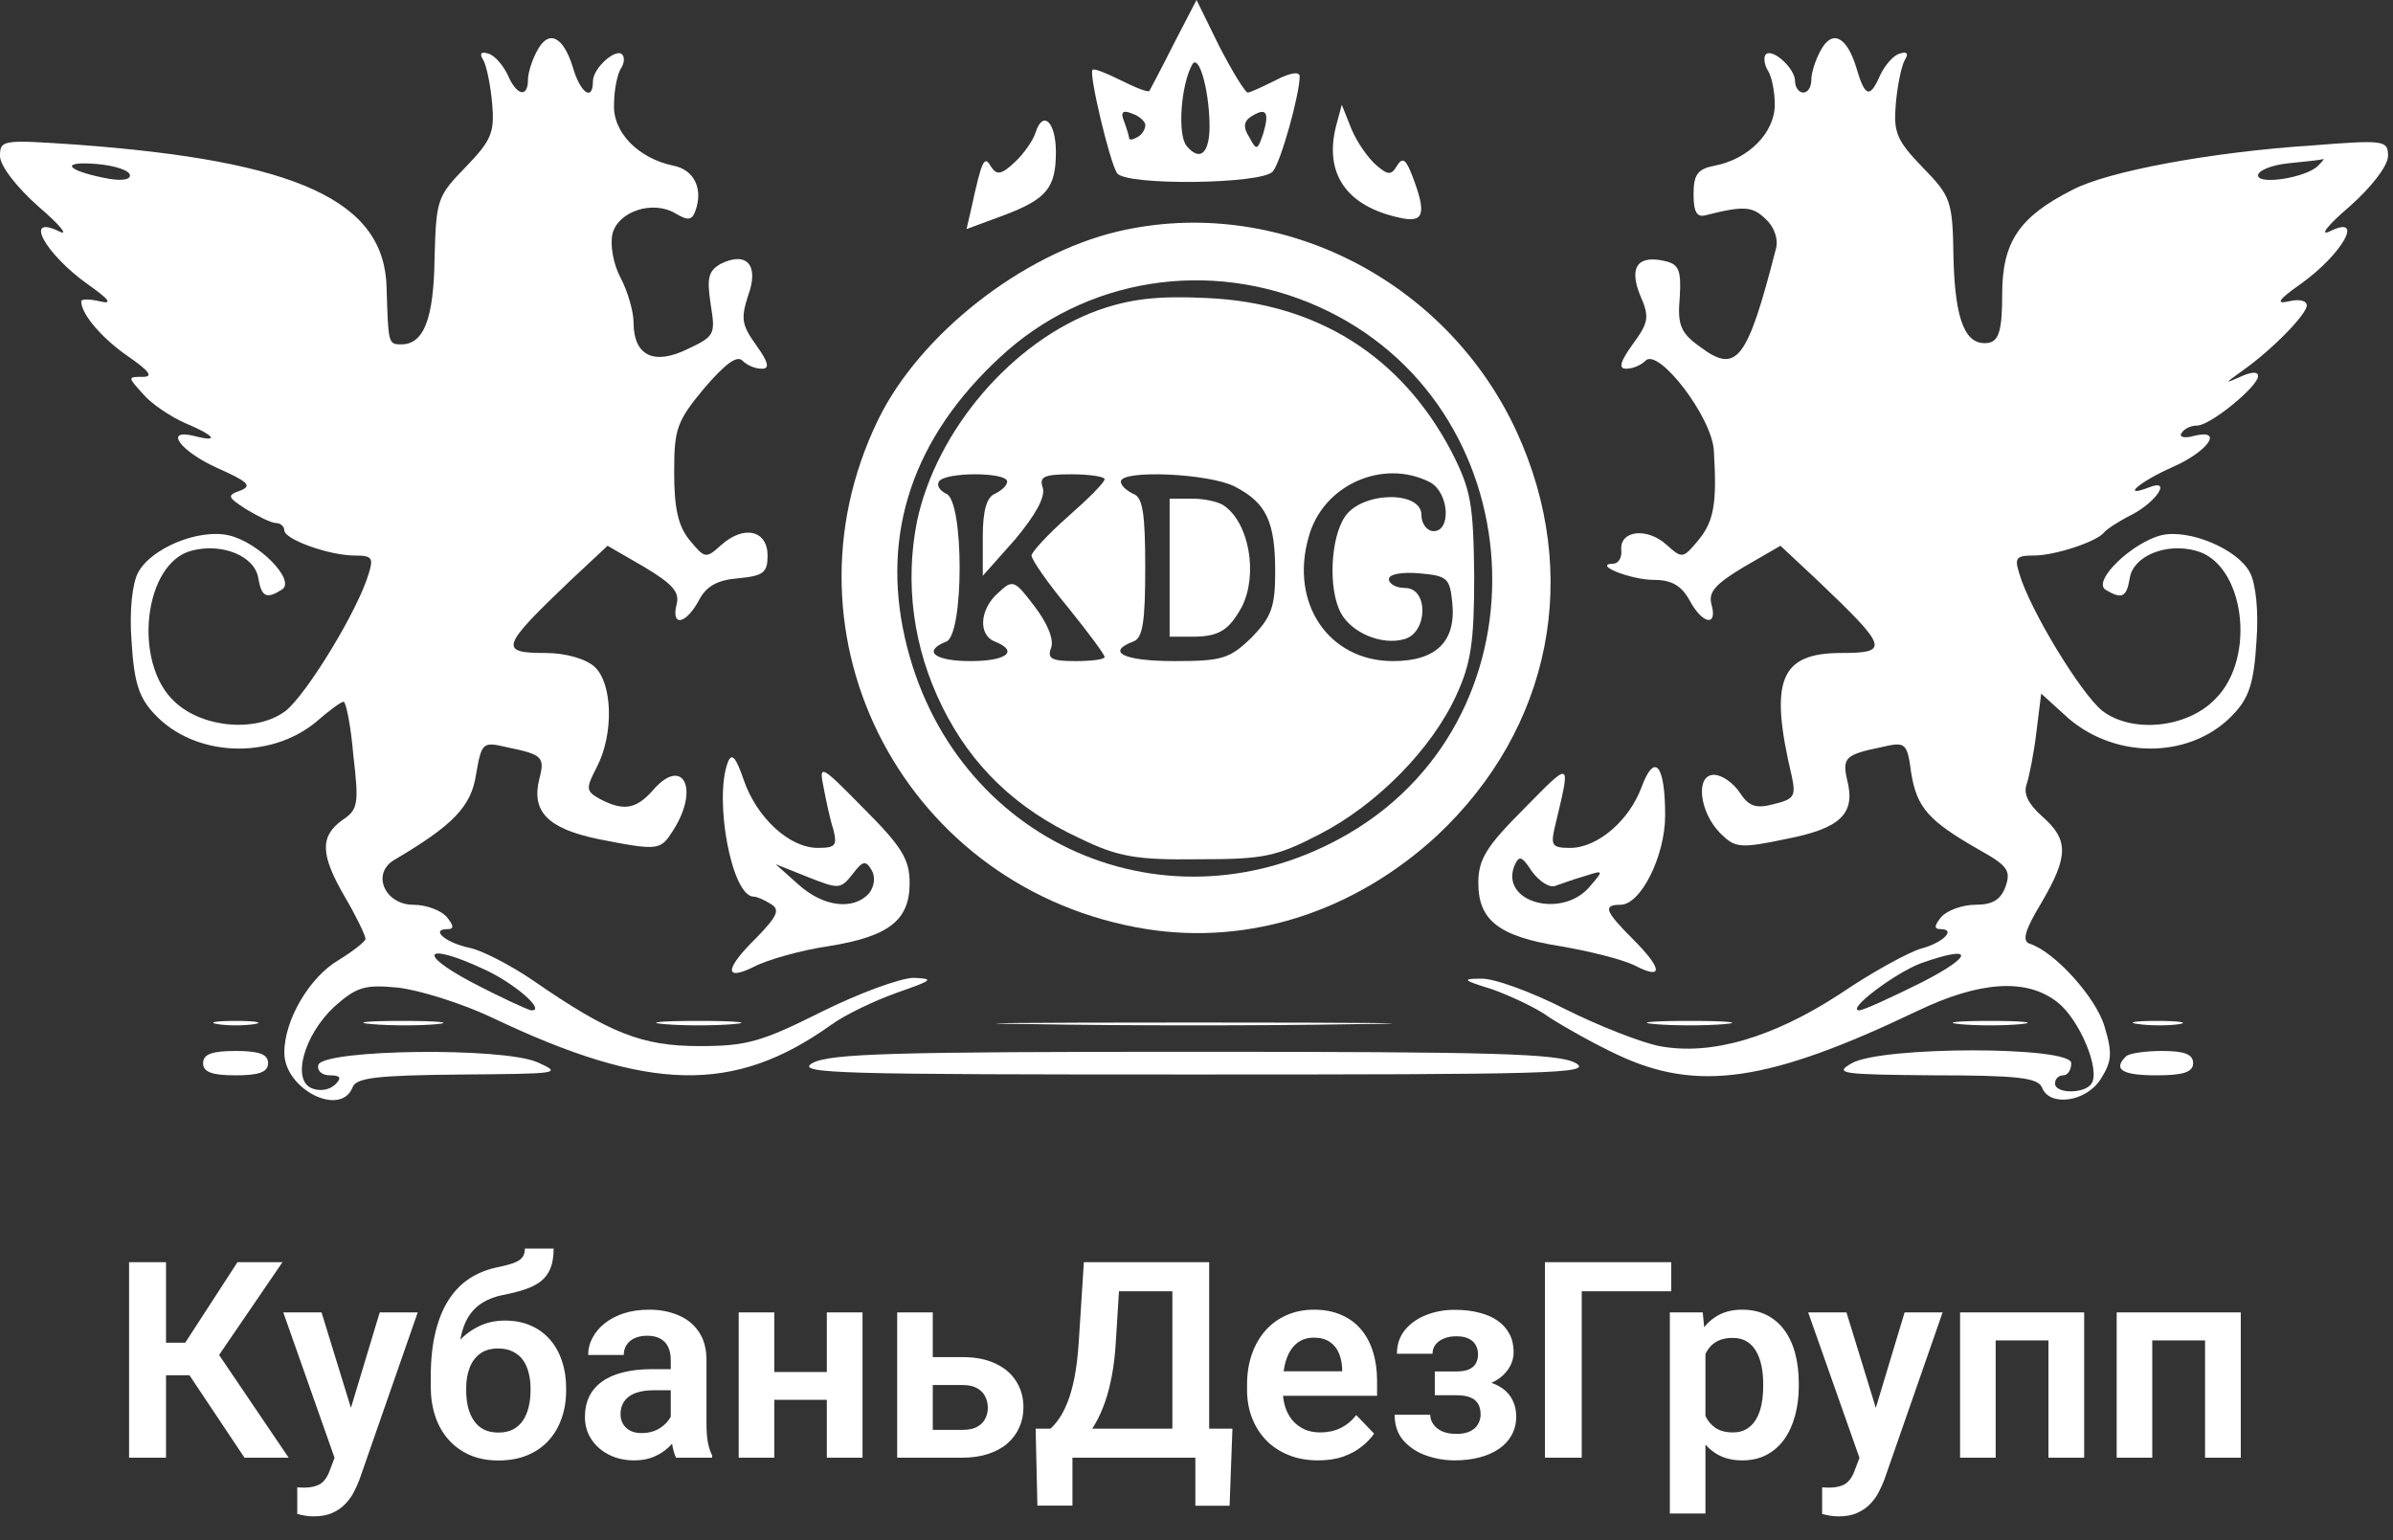 <svg width="87" height="56" viewBox="0 0 87 56" fill="none" xmlns="http://www.w3.org/2000/svg">
<rect x="0" y="0" width="87" height="56" fill="#333333" stroke="none"/>
<path d="M6.036 45.891V53H4.693V45.891H6.036ZM10.27 45.891L7.462 50.002H5.699L5.523 48.82H6.734L8.634 45.891H10.27ZM8.888 53L6.744 49.787L7.647 48.796L10.494 53H8.888ZM12.389 52.414L13.805 47.717H15.187L13.067 53.801C13.019 53.931 12.955 54.073 12.877 54.226C12.802 54.379 12.701 54.523 12.574 54.66C12.447 54.8 12.288 54.914 12.096 55.002C11.907 55.09 11.677 55.134 11.407 55.134C11.29 55.134 11.186 55.126 11.095 55.109C11.004 55.093 10.908 55.072 10.807 55.046V54.079C10.839 54.082 10.877 54.084 10.919 54.084C10.964 54.087 11.004 54.089 11.036 54.089C11.225 54.089 11.381 54.066 11.505 54.02C11.629 53.978 11.728 53.908 11.803 53.81C11.881 53.716 11.946 53.592 11.998 53.44L12.389 52.414ZM11.69 47.717L12.887 51.608L13.097 52.971L12.208 53.132L10.299 47.717H11.69ZM19.083 45.398H20.128C20.128 45.674 20.092 45.907 20.02 46.096C19.949 46.281 19.838 46.438 19.689 46.565C19.539 46.688 19.347 46.791 19.112 46.872C18.878 46.953 18.598 47.025 18.273 47.087C17.999 47.142 17.758 47.233 17.55 47.36C17.341 47.487 17.167 47.661 17.027 47.883C16.891 48.104 16.791 48.386 16.73 48.727C16.668 49.069 16.648 49.481 16.671 49.963V50.246L15.66 50.363V50.08C15.66 49.452 15.717 48.905 15.831 48.44C15.945 47.971 16.106 47.577 16.314 47.258C16.523 46.935 16.772 46.68 17.061 46.491C17.355 46.299 17.682 46.164 18.043 46.086C18.284 46.037 18.481 45.987 18.634 45.935C18.79 45.883 18.904 45.816 18.976 45.734C19.047 45.65 19.083 45.537 19.083 45.398ZM18.36 48.015C18.715 48.015 19.029 48.077 19.303 48.2C19.579 48.321 19.812 48.492 20.001 48.713C20.19 48.931 20.333 49.19 20.431 49.489C20.532 49.785 20.582 50.109 20.582 50.461V50.563C20.582 50.928 20.527 51.265 20.416 51.574C20.309 51.883 20.151 52.152 19.942 52.38C19.734 52.608 19.477 52.785 19.171 52.912C18.865 53.039 18.515 53.102 18.121 53.102C17.73 53.102 17.382 53.036 17.076 52.902C16.77 52.766 16.511 52.577 16.3 52.336C16.088 52.095 15.929 51.812 15.821 51.486C15.714 51.158 15.66 50.8 15.66 50.412V50.31C15.657 50.245 15.678 50.183 15.724 50.124C15.769 50.065 15.823 50 15.885 49.929C15.95 49.857 16.009 49.771 16.061 49.67C16.24 49.325 16.441 49.029 16.666 48.781C16.894 48.534 17.148 48.345 17.428 48.215C17.708 48.081 18.019 48.015 18.36 48.015ZM18.111 49.03C17.835 49.03 17.61 49.097 17.438 49.23C17.268 49.361 17.145 49.535 17.066 49.753C16.988 49.968 16.949 50.204 16.949 50.461V50.563C16.949 50.772 16.97 50.969 17.013 51.154C17.058 51.337 17.127 51.498 17.218 51.638C17.309 51.778 17.429 51.888 17.579 51.97C17.729 52.048 17.91 52.087 18.121 52.087C18.333 52.087 18.512 52.048 18.658 51.97C18.808 51.888 18.928 51.778 19.02 51.638C19.111 51.498 19.177 51.337 19.22 51.154C19.265 50.969 19.288 50.772 19.288 50.563V50.461C19.288 50.269 19.265 50.087 19.22 49.914C19.177 49.742 19.111 49.59 19.02 49.46C18.928 49.327 18.806 49.222 18.653 49.148C18.504 49.069 18.323 49.03 18.111 49.03ZM24.386 51.877V49.44C24.386 49.261 24.355 49.107 24.293 48.977C24.231 48.846 24.137 48.745 24.01 48.674C23.883 48.602 23.722 48.566 23.526 48.566C23.354 48.566 23.203 48.596 23.072 48.654C22.945 48.713 22.848 48.796 22.779 48.903C22.711 49.008 22.677 49.128 22.677 49.265H21.383C21.383 49.047 21.435 48.84 21.539 48.645C21.643 48.446 21.791 48.27 21.983 48.117C22.179 47.961 22.412 47.839 22.682 47.751C22.955 47.663 23.261 47.619 23.6 47.619C24 47.619 24.356 47.688 24.669 47.824C24.985 47.958 25.232 48.16 25.411 48.43C25.593 48.7 25.685 49.04 25.685 49.45V51.755C25.685 52.019 25.701 52.245 25.733 52.434C25.769 52.619 25.821 52.78 25.89 52.917V53H24.576C24.514 52.867 24.467 52.697 24.435 52.492C24.402 52.284 24.386 52.079 24.386 51.877ZM24.566 49.782L24.576 50.549H23.761C23.559 50.549 23.381 50.57 23.229 50.612C23.076 50.651 22.95 50.71 22.852 50.788C22.755 50.863 22.682 50.954 22.633 51.062C22.584 51.166 22.56 51.285 22.56 51.418C22.56 51.548 22.589 51.665 22.648 51.77C22.709 51.874 22.797 51.957 22.911 52.019C23.028 52.077 23.165 52.106 23.321 52.106C23.549 52.106 23.748 52.061 23.917 51.97C24.086 51.875 24.218 51.761 24.312 51.628C24.407 51.495 24.457 51.367 24.464 51.247L24.835 51.804C24.789 51.937 24.721 52.079 24.63 52.228C24.539 52.378 24.422 52.518 24.278 52.648C24.135 52.779 23.963 52.886 23.761 52.971C23.559 53.055 23.325 53.098 23.058 53.098C22.716 53.098 22.41 53.029 22.14 52.893C21.869 52.756 21.656 52.569 21.5 52.331C21.344 52.093 21.266 51.823 21.266 51.52C21.266 51.241 21.318 50.993 21.422 50.778C21.526 50.563 21.681 50.383 21.886 50.236C22.091 50.087 22.345 49.974 22.648 49.899C22.953 49.821 23.303 49.782 23.697 49.782H24.566ZM30.455 49.885V50.895H27.745V49.885H30.455ZM28.15 47.717V53H26.856V47.717H28.15ZM31.358 47.717V53H30.06V47.717H31.358ZM33.448 49.343H34.991C35.46 49.343 35.859 49.421 36.188 49.577C36.52 49.73 36.772 49.945 36.944 50.222C37.12 50.495 37.208 50.812 37.208 51.174C37.208 51.434 37.158 51.677 37.057 51.901C36.959 52.123 36.816 52.316 36.627 52.482C36.438 52.645 36.205 52.772 35.929 52.863C35.655 52.954 35.343 53 34.991 53H32.618V47.717H33.912V51.989H34.991C35.216 51.989 35.395 51.952 35.528 51.877C35.665 51.799 35.763 51.7 35.821 51.579C35.883 51.455 35.914 51.324 35.914 51.184C35.914 51.04 35.883 50.907 35.821 50.783C35.763 50.656 35.665 50.554 35.528 50.476C35.395 50.398 35.216 50.358 34.991 50.358H33.448V49.343ZM43.805 51.945V53H38.624V51.945H43.805ZM38.99 51.945V54.743H37.716L37.652 51.945H38.99ZM44.806 51.945L44.703 54.748H43.458V51.945H44.806ZM42.97 45.891V46.95H39.62V45.891H42.97ZM43.961 45.891V53H42.623V45.891H43.961ZM39.405 45.891H40.748L40.567 48.781C40.541 49.247 40.492 49.662 40.421 50.026C40.352 50.391 40.268 50.715 40.167 50.998C40.066 51.281 39.954 51.53 39.83 51.745C39.71 51.957 39.581 52.141 39.444 52.297C39.311 52.453 39.172 52.588 39.029 52.702C38.889 52.813 38.751 52.912 38.614 53H37.867V51.945H38.19C38.284 51.864 38.383 51.75 38.487 51.603C38.595 51.457 38.697 51.263 38.795 51.023C38.896 50.782 38.984 50.477 39.059 50.109C39.133 49.742 39.187 49.299 39.22 48.781L39.405 45.891ZM47.921 53.098C47.52 53.098 47.161 53.033 46.842 52.902C46.523 52.772 46.251 52.592 46.026 52.36C45.805 52.126 45.634 51.854 45.514 51.545C45.397 51.232 45.338 50.897 45.338 50.539V50.344C45.338 49.937 45.397 49.567 45.514 49.235C45.631 48.9 45.797 48.612 46.012 48.371C46.227 48.13 46.484 47.945 46.783 47.815C47.083 47.684 47.413 47.619 47.774 47.619C48.149 47.619 48.479 47.683 48.766 47.81C49.052 47.933 49.291 48.109 49.483 48.337C49.675 48.565 49.82 48.838 49.918 49.157C50.016 49.473 50.065 49.823 50.065 50.207V50.749H45.924V49.86H48.795V49.763C48.788 49.558 48.749 49.37 48.678 49.201C48.606 49.029 48.495 48.892 48.346 48.791C48.196 48.687 48.002 48.635 47.765 48.635C47.573 48.635 47.405 48.677 47.262 48.762C47.122 48.843 47.005 48.96 46.91 49.113C46.819 49.263 46.751 49.442 46.705 49.65C46.66 49.859 46.637 50.09 46.637 50.344V50.539C46.637 50.76 46.666 50.965 46.725 51.154C46.786 51.343 46.876 51.508 46.993 51.648C47.114 51.784 47.257 51.892 47.423 51.97C47.592 52.045 47.784 52.082 47.999 52.082C48.269 52.082 48.513 52.03 48.731 51.926C48.953 51.818 49.145 51.66 49.308 51.452L49.957 52.126C49.846 52.289 49.697 52.445 49.508 52.595C49.322 52.745 49.098 52.867 48.834 52.961C48.57 53.052 48.266 53.098 47.921 53.098ZM53.194 50.48H52.164V49.865H52.95C53.142 49.865 53.295 49.839 53.409 49.787C53.526 49.735 53.609 49.662 53.658 49.567C53.71 49.473 53.736 49.364 53.736 49.24C53.736 49.13 53.712 49.025 53.663 48.928C53.614 48.827 53.533 48.745 53.419 48.684C53.305 48.618 53.147 48.586 52.945 48.586C52.779 48.586 52.631 48.612 52.501 48.664C52.371 48.716 52.268 48.789 52.193 48.884C52.118 48.978 52.081 49.09 52.081 49.221H50.787C50.787 48.889 50.882 48.604 51.07 48.366C51.262 48.129 51.518 47.946 51.837 47.819C52.156 47.689 52.506 47.624 52.887 47.624C53.215 47.624 53.512 47.658 53.775 47.727C54.039 47.792 54.264 47.889 54.449 48.02C54.635 48.15 54.778 48.311 54.879 48.503C54.98 48.692 55.03 48.911 55.03 49.162C55.03 49.341 54.988 49.51 54.903 49.67C54.819 49.829 54.697 49.971 54.537 50.095C54.378 50.215 54.184 50.31 53.956 50.378C53.731 50.446 53.477 50.48 53.194 50.48ZM52.164 50.129H53.194C53.51 50.129 53.787 50.16 54.024 50.222C54.265 50.28 54.467 50.368 54.63 50.485C54.793 50.602 54.915 50.747 54.996 50.92C55.081 51.089 55.123 51.285 55.123 51.506C55.123 51.757 55.068 51.981 54.957 52.18C54.85 52.375 54.697 52.541 54.498 52.678C54.3 52.815 54.063 52.919 53.79 52.99C53.517 53.062 53.215 53.098 52.887 53.098C52.532 53.098 52.187 53.039 51.852 52.922C51.52 52.805 51.245 52.624 51.026 52.38C50.812 52.136 50.704 51.822 50.704 51.438H51.998C51.998 51.561 52.035 51.677 52.11 51.784C52.185 51.892 52.293 51.978 52.433 52.043C52.576 52.105 52.748 52.136 52.95 52.136C53.155 52.136 53.323 52.103 53.453 52.038C53.583 51.973 53.678 51.887 53.736 51.779C53.798 51.669 53.829 51.553 53.829 51.433C53.829 51.267 53.797 51.133 53.731 51.032C53.67 50.928 53.572 50.852 53.438 50.803C53.308 50.754 53.145 50.73 52.95 50.73H52.164V50.129ZM60.758 45.891V46.95H57.506V53H56.168V45.891H60.758ZM62.003 48.732V55.031H60.709V47.717H61.905L62.003 48.732ZM65.397 50.305V50.407C65.397 50.791 65.351 51.148 65.26 51.477C65.172 51.802 65.042 52.087 64.869 52.331C64.697 52.572 64.482 52.761 64.225 52.898C63.971 53.031 63.678 53.098 63.346 53.098C63.02 53.098 62.737 53.036 62.496 52.912C62.255 52.785 62.052 52.606 61.886 52.375C61.72 52.144 61.586 51.875 61.485 51.569C61.388 51.26 61.315 50.923 61.266 50.559V50.231C61.315 49.844 61.388 49.492 61.485 49.177C61.586 48.858 61.72 48.583 61.886 48.352C62.052 48.117 62.254 47.937 62.491 47.81C62.732 47.683 63.014 47.619 63.336 47.619C63.671 47.619 63.966 47.683 64.22 47.81C64.477 47.937 64.693 48.119 64.869 48.356C65.045 48.594 65.177 48.877 65.265 49.206C65.353 49.535 65.397 49.901 65.397 50.305ZM64.103 50.407V50.305C64.103 50.07 64.081 49.854 64.039 49.655C63.997 49.453 63.932 49.278 63.844 49.128C63.756 48.975 63.642 48.856 63.502 48.772C63.362 48.687 63.193 48.645 62.994 48.645C62.796 48.645 62.625 48.677 62.481 48.742C62.338 48.807 62.221 48.9 62.13 49.02C62.039 49.141 61.967 49.284 61.915 49.45C61.866 49.613 61.834 49.794 61.817 49.992V50.803C61.847 51.044 61.904 51.26 61.988 51.452C62.073 51.644 62.197 51.797 62.359 51.911C62.525 52.025 62.74 52.082 63.004 52.082C63.203 52.082 63.372 52.038 63.512 51.95C63.652 51.862 63.766 51.742 63.853 51.589C63.941 51.433 64.005 51.254 64.044 51.052C64.083 50.85 64.103 50.635 64.103 50.407ZM67.828 52.414L69.244 47.717H70.626L68.507 53.801C68.458 53.931 68.394 54.073 68.316 54.226C68.242 54.379 68.141 54.523 68.014 54.66C67.887 54.8 67.727 54.914 67.535 55.002C67.346 55.09 67.117 55.134 66.847 55.134C66.73 55.134 66.625 55.126 66.534 55.109C66.443 55.093 66.347 55.072 66.246 55.046V54.079C66.279 54.082 66.316 54.084 66.358 54.084C66.404 54.087 66.443 54.089 66.476 54.089C66.664 54.089 66.821 54.066 66.944 54.02C67.068 53.978 67.167 53.908 67.242 53.81C67.32 53.716 67.385 53.592 67.438 53.44L67.828 52.414ZM67.13 47.717L68.326 51.608L68.536 52.971L67.647 53.132L65.738 47.717H67.13ZM74.796 47.717V48.737H72.213V47.717H74.796ZM72.555 47.717V53H71.261V47.717H72.555ZM75.772 47.717V53H74.474V47.717H75.772ZM80.489 47.717V48.737H77.906V47.717H80.489ZM78.248 47.717V53H76.954V47.717H78.248ZM81.466 47.717V53H80.167V47.717H81.466Z" fill="white"/>
<path d="M42.674 1.594C42.231 2.48 41.818 3.247 41.788 3.306C41.729 3.366 41.286 3.188 40.754 2.923C40.223 2.657 39.78 2.48 39.721 2.539C39.573 2.657 40.341 5.876 40.607 6.289C40.873 6.762 45.922 6.702 46.277 6.23C46.572 5.876 47.251 3.425 47.251 2.775C47.251 2.598 46.926 2.627 46.365 2.923C45.893 3.159 45.45 3.366 45.361 3.366C45.273 3.366 44.8 2.598 44.328 1.682L43.501 -0.001L42.674 1.594ZM43.973 4.458C44.003 5.551 43.648 5.905 43.146 5.315C42.792 4.901 42.94 3.041 43.353 2.332C43.589 1.978 43.944 3.218 43.973 4.458ZM41.64 4.547C41.64 4.694 41.522 4.901 41.345 4.99C41.197 5.078 41.05 5.108 41.05 5.019C41.05 4.96 40.961 4.665 40.873 4.429C40.725 4.074 40.813 3.986 41.168 4.133C41.434 4.222 41.64 4.429 41.64 4.547ZM45.922 4.872C45.715 5.462 45.686 5.492 45.42 4.99C45.184 4.635 45.214 4.399 45.509 4.222C46.04 3.897 46.158 4.074 45.922 4.872Z" fill="white"/>
<path d="M19.52 1.86C19.342 2.185 19.195 2.658 19.195 2.894C19.195 3.573 18.781 3.484 18.456 2.717C18.279 2.362 17.984 2.008 17.748 1.949C17.482 1.86 17.423 1.949 17.571 2.185C17.689 2.392 17.836 3.101 17.895 3.78C17.984 4.813 17.866 5.109 16.921 6.083C15.887 7.146 15.858 7.264 15.799 9.391C15.769 11.576 15.415 12.521 14.588 12.521C14.116 12.521 14.116 12.491 14.056 10.483C13.997 7.294 10.808 5.847 2.746 5.256C0.118 5.079 0 5.079 0 5.67C0 6.024 0.591 6.792 1.388 7.501C2.185 8.18 2.51 8.593 2.156 8.416C0.827 7.766 1.654 9.243 3.189 10.335C3.987 10.897 4.105 11.074 3.632 10.956C3.248 10.867 2.953 10.867 2.953 10.956C2.953 11.428 3.721 12.314 4.666 12.964C5.434 13.495 5.581 13.702 5.197 13.702C4.636 13.702 4.636 13.702 5.197 14.322C5.493 14.677 6.201 15.149 6.733 15.385C7.796 15.828 8.003 16.094 7.087 15.858C5.936 15.562 6.526 16.389 7.885 17.009C9.007 17.511 9.184 17.659 8.741 17.836C8.239 18.013 8.269 18.073 8.948 18.515C9.391 18.781 9.863 19.017 10.04 19.017C10.188 19.017 10.336 19.136 10.336 19.283C10.336 19.608 11.96 20.199 12.905 20.199C13.525 20.199 13.584 20.287 13.407 20.848C13.023 22.177 11.162 25.219 10.395 25.839C9.361 26.636 7.383 26.489 6.349 25.514C4.813 24.097 5.227 20.464 6.969 20.021C8.091 19.726 9.273 20.228 9.391 21.026C9.509 21.705 9.686 21.793 10.247 21.439C10.779 21.114 9.391 19.697 8.298 19.46C7.205 19.224 5.493 19.933 5.02 20.819C4.813 21.203 4.695 22.207 4.784 23.329C4.873 24.805 5.05 25.366 5.611 25.957C7.058 27.522 9.804 27.64 11.487 26.252C11.96 25.839 12.403 25.514 12.491 25.514C12.58 25.514 12.757 26.4 12.846 27.463C13.053 29.235 13.023 29.442 12.432 29.826C11.635 30.416 11.635 31.066 12.55 32.631C12.964 33.34 13.289 34.019 13.289 34.137C13.289 34.226 12.846 34.58 12.314 34.905C11.251 35.525 10.336 37.09 10.336 38.271C10.336 39.6 12.373 40.634 12.816 39.541C12.934 39.187 13.673 39.098 16.744 39.069C20.317 39.039 20.465 39.039 19.549 38.626C18.279 38.065 11.783 38.153 11.576 38.714C11.517 38.921 11.694 39.098 11.989 39.098C12.373 39.098 12.432 39.187 12.196 39.423C11.989 39.63 11.635 39.689 11.34 39.571C10.601 39.275 11.044 37.651 12.137 36.618C12.964 35.879 13.259 35.791 14.47 35.909C15.238 35.998 16.773 36.47 17.895 37.002C23.595 39.718 26.695 39.777 30.21 37.267C30.741 36.883 31.804 36.381 32.631 36.086C33.901 35.643 33.989 35.584 33.222 35.554C32.749 35.554 31.214 36.116 29.855 36.795C27.67 37.887 27.139 38.035 25.426 38.035C23.329 38.035 22.148 37.563 19.372 35.643C18.545 35.082 17.512 34.55 17.069 34.462C16.212 34.285 15.622 33.783 16.271 33.783C16.508 33.783 16.508 33.665 16.242 33.34C16.035 33.103 15.504 32.897 15.031 32.897C13.997 32.897 13.495 31.775 14.322 31.273C16.478 30.003 17.128 29.324 17.305 28.172C17.512 26.991 17.541 26.961 18.427 27.168C19.726 27.434 19.815 27.522 19.608 28.32C19.313 29.501 19.904 30.121 21.734 30.505C23.979 30.948 24.008 30.918 24.481 30.18C25.455 28.644 24.806 27.463 23.713 28.762C23.122 29.412 22.679 29.501 21.823 29.058C21.291 28.762 21.291 28.674 21.705 27.877C22.325 26.666 22.266 24.835 21.616 24.244C21.291 23.949 20.553 23.742 19.845 23.742C18.132 23.742 18.191 23.536 20.73 21.114L22.089 19.844L23.418 20.612C24.451 21.232 24.717 21.527 24.599 21.971C24.392 22.797 24.924 22.709 25.396 21.852C25.662 21.321 26.075 21.085 26.843 21.026C27.759 20.937 27.906 20.819 27.906 20.199C27.906 19.283 27.05 19.076 26.223 19.815C25.662 20.317 25.632 20.317 25.071 19.638C24.658 19.136 24.51 18.486 24.51 17.187C24.51 15.592 24.599 15.326 25.603 14.115C26.341 13.259 26.784 12.905 26.991 13.111C27.168 13.289 27.463 13.407 27.7 13.407C27.995 13.407 27.936 13.17 27.493 12.55C26.961 11.812 26.932 11.576 27.198 10.749C27.611 9.627 27.139 9.125 26.194 9.597C25.75 9.863 25.692 10.099 25.839 11.074C26.016 12.166 25.987 12.226 24.983 12.698C23.772 13.289 23.034 12.934 23.034 11.723C23.034 11.339 22.827 10.601 22.561 10.099C22.296 9.597 22.177 8.918 22.266 8.505C22.473 7.678 23.742 7.264 24.569 7.766C25.012 8.032 25.16 8.003 25.278 7.678C25.573 6.88 25.248 6.172 24.481 6.024C23.211 5.758 22.266 4.813 22.325 3.78C22.325 3.278 22.443 2.717 22.561 2.51C22.709 2.303 22.709 2.067 22.62 1.978C22.384 1.742 21.557 2.48 21.557 2.953C21.557 3.721 21.085 3.366 20.819 2.421C20.465 1.299 19.933 1.063 19.52 1.86ZM4.725 6.378C4.725 6.556 4.341 6.585 3.78 6.467C2.333 6.172 2.215 5.847 3.544 5.965C4.193 6.024 4.725 6.201 4.725 6.378ZM17.571 35.23C18.693 35.732 19.874 36.765 19.313 36.736C19.165 36.706 18.191 36.263 17.128 35.702C15.12 34.639 15.474 34.255 17.571 35.23Z" fill="white"/>
<path d="M66.178 1.86C66 2.185 65.853 2.657 65.853 2.893C65.853 3.159 65.735 3.366 65.557 3.366C65.41 3.366 65.262 3.189 65.262 2.952C65.262 2.48 64.435 1.742 64.199 1.978C64.111 2.067 64.14 2.332 64.258 2.539C64.406 2.746 64.524 3.307 64.524 3.809C64.524 4.813 63.579 5.787 62.339 6.024C61.718 6.142 61.571 6.348 61.571 7.057C61.571 7.707 61.689 7.914 62.014 7.825C63.402 7.471 63.727 7.5 64.199 7.973C64.524 8.268 64.671 8.74 64.553 9.095C63.52 13.111 63.136 13.613 61.807 12.609C61.098 12.107 60.98 11.812 61.069 10.808C61.128 9.863 61.039 9.626 60.596 9.508C59.563 9.242 59.208 9.685 59.622 10.719C59.976 11.516 59.947 11.723 59.356 12.52C58.913 13.14 58.825 13.406 59.12 13.406C59.356 13.406 59.651 13.288 59.828 13.111C60.301 12.639 62.25 15.178 62.309 16.389C62.427 18.308 62.309 18.958 61.748 19.637C61.187 20.316 61.157 20.316 60.596 19.814C59.888 19.165 58.884 19.283 58.943 19.992C58.972 20.257 58.854 20.494 58.647 20.494C57.88 20.523 59.297 21.084 60.124 21.084C60.773 21.084 61.128 21.291 61.423 21.822C61.896 22.708 62.457 22.797 62.221 21.97C62.102 21.527 62.368 21.232 63.402 20.612L64.731 19.844L66.089 21.114C68.629 23.535 68.717 23.742 66.945 23.742C64.701 23.742 64.317 24.746 65.144 28.23C65.292 28.939 65.233 29.057 64.494 29.235C63.845 29.412 63.579 29.323 63.254 28.821C63.018 28.467 62.604 28.172 62.309 28.172C61.63 28.172 61.778 29.53 62.545 30.298C63.077 30.829 63.254 30.859 64.937 30.504C66.916 30.12 67.477 29.589 67.152 28.349C66.975 27.551 67.093 27.433 68.392 27.168C69.278 26.961 69.337 26.99 69.485 28.112C69.692 29.382 70.135 29.855 71.936 30.888C72.999 31.479 73.117 31.656 72.91 32.247C72.733 32.719 72.438 32.896 71.818 32.896C71.345 32.896 70.784 33.103 70.578 33.339C70.312 33.664 70.312 33.782 70.548 33.782C71.139 33.782 70.637 34.284 69.839 34.491C69.426 34.609 68.097 35.318 66.886 36.145C64.435 37.739 62.191 38.389 60.331 38.035C59.71 37.916 58.175 37.326 56.935 36.706C55.665 36.056 54.277 35.554 53.834 35.584C53.125 35.584 53.184 35.643 54.247 35.968C54.897 36.204 55.871 36.647 56.344 37.001C56.846 37.326 57.939 37.946 58.825 38.359C61.718 39.718 64.317 39.334 69.692 36.765C71.966 35.672 73.678 35.554 74.8 36.44C75.598 37.06 76.366 38.891 76.041 39.393C75.805 39.777 74.712 39.777 74.712 39.393C74.712 39.216 74.859 39.098 75.007 39.098C75.184 39.098 75.302 38.891 75.302 38.655C75.302 38.035 68.422 38.035 67.329 38.655C66.65 39.039 66.945 39.068 70.312 39.098C73.353 39.098 74.092 39.186 74.239 39.541C74.505 40.249 75.834 40.072 76.366 39.245C76.779 38.596 76.808 38.3 76.513 37.326C76.218 36.292 74.712 34.609 73.796 34.314C73.501 34.225 73.619 33.812 74.21 32.837C75.214 31.125 75.214 30.534 74.239 29.677C73.737 29.235 73.56 28.851 73.678 28.526C73.767 28.26 73.944 27.404 74.033 26.636L74.21 25.218L75.184 26.104C76.956 27.64 79.703 27.581 81.209 25.957C81.77 25.366 81.947 24.805 82.035 23.328C82.124 22.206 82.006 21.202 81.799 20.818C81.356 19.962 79.584 19.224 78.58 19.46C77.517 19.726 76.07 21.114 76.543 21.439C77.133 21.793 77.311 21.734 77.429 21.025C77.547 20.228 78.728 19.726 79.821 20.021C81.593 20.464 82.065 23.919 80.529 25.425C79.496 26.488 77.488 26.665 76.425 25.839C75.657 25.218 73.796 22.177 73.412 20.848C73.235 20.287 73.294 20.198 73.944 20.198C74.712 20.198 76.218 19.696 76.484 19.371C76.572 19.253 77.015 18.958 77.488 18.722C78.403 18.249 78.964 17.393 78.137 17.718C77.074 18.131 77.783 17.511 78.994 16.979C80.323 16.389 80.854 15.562 79.732 15.857C79.407 15.946 79.201 15.887 79.319 15.739C79.407 15.591 79.644 15.473 79.88 15.473C80.352 15.473 82.094 14.056 82.094 13.672C82.094 13.495 81.829 13.524 81.445 13.702C80.854 13.967 80.884 13.938 81.504 13.495C82.597 12.727 83.866 11.428 83.866 11.103C83.866 10.926 83.571 10.867 83.217 10.955C82.715 11.073 82.833 10.896 83.63 10.335C85.166 9.242 85.993 7.766 84.693 8.416C84.309 8.593 84.634 8.179 85.431 7.5C86.229 6.791 86.819 6.024 86.819 5.669C86.819 5.108 86.701 5.079 84.103 5.285C80.411 5.522 76.602 6.23 75.332 6.91C73.412 7.884 72.792 8.8 72.792 10.69C72.792 11.989 72.674 12.373 72.32 12.461C71.463 12.609 71.08 11.694 71.021 9.39C70.991 7.293 70.932 7.146 69.898 6.083C68.954 5.108 68.835 4.813 68.924 3.779C68.983 3.1 69.131 2.391 69.249 2.185C69.396 1.948 69.337 1.86 69.072 1.948C68.835 2.008 68.54 2.362 68.363 2.716C67.979 3.602 67.802 3.543 67.477 2.421C67.123 1.299 66.591 1.063 66.178 1.86ZM84.28 6.024C83.837 6.467 82.094 6.732 82.094 6.378C82.094 6.201 82.597 5.994 83.217 5.935C83.807 5.876 84.368 5.817 84.457 5.787C84.516 5.758 84.457 5.846 84.28 6.024ZM69.898 35.702C68.776 36.263 67.743 36.735 67.595 36.735C67.093 36.735 68.894 35.377 69.839 35.023C71.759 34.343 71.788 34.727 69.898 35.702Z" fill="white"/>
<path d="M48.575 4.577C48.132 6.319 48.959 7.5 50.878 7.914C51.764 8.121 51.882 7.796 51.351 6.408C51.114 5.788 50.996 5.699 50.79 6.024C50.583 6.378 50.465 6.378 50.022 5.994C49.756 5.758 49.343 5.197 49.136 4.695L48.782 3.809L48.575 4.577Z" fill="white"/>
<path d="M37.65 4.814C37.561 5.109 37.207 5.611 36.882 5.907C36.41 6.35 36.232 6.379 36.026 6.054C35.789 5.641 35.701 5.789 35.317 7.56L35.14 8.328L36.498 7.826C38.063 7.236 38.388 6.822 38.388 5.523C38.388 4.43 37.916 3.987 37.65 4.814Z" fill="white"/>
<path d="M40.633 8.417C37.149 9.244 33.428 12.167 31.922 15.268C28.083 23.182 32.955 32.395 41.696 33.783C45.447 34.374 49.256 33.134 52.239 30.387C56.403 26.489 57.525 20.879 55.133 15.681C52.563 10.13 46.421 7.058 40.633 8.417ZM47.898 11.134C55.812 14.648 56.491 25.928 49.049 30.299C42.494 34.138 34.58 30.653 32.896 23.182C32.04 19.373 33.192 15.918 36.351 12.994C39.452 10.1 43.97 9.391 47.898 11.134Z" fill="white"/>
<path d="M39.923 11.279C36.823 12.402 34.047 15.62 33.338 18.957C32.895 21.202 33.191 23.535 34.254 25.69C35.317 27.846 36.941 29.411 39.244 30.474C40.632 31.153 41.311 31.271 43.556 31.242C45.948 31.242 46.391 31.153 47.985 30.327C50.052 29.264 52.06 27.226 52.946 25.277C53.478 24.125 53.596 23.357 53.596 20.936C53.566 18.308 53.478 17.806 52.769 16.418C50.938 12.933 47.867 11.014 43.881 10.836C42.079 10.748 41.105 10.866 39.923 11.279ZM36.616 17.51C36.616 17.658 36.409 17.835 36.173 17.953C35.878 18.071 35.73 18.544 35.73 19.518V20.936L36.911 19.607C37.62 18.751 38.004 18.101 37.915 17.747C37.768 17.333 37.945 17.245 38.949 17.245C39.628 17.245 40.16 17.333 40.16 17.422C40.16 17.54 39.569 18.131 38.831 18.78C38.093 19.43 37.502 20.079 37.502 20.198C37.502 20.345 38.093 21.202 38.831 22.088C39.569 23.003 40.16 23.8 40.16 23.889C40.16 23.977 39.687 24.037 39.097 24.037C38.24 24.037 38.063 23.948 38.211 23.564C38.329 23.269 38.093 22.678 37.62 22.058C36.882 21.084 36.823 21.054 36.291 21.556C35.612 22.147 35.553 23.092 36.173 23.328C37.059 23.682 36.587 24.037 35.287 24.037C33.988 24.037 33.515 23.682 34.401 23.328C35.051 23.092 35.051 18.19 34.401 17.953C34.165 17.835 34.047 17.658 34.136 17.51C34.342 17.156 36.616 17.156 36.616 17.51ZM44.885 17.688C46.036 18.278 46.361 18.957 46.361 20.788C46.361 22.088 46.214 22.442 45.505 23.18C44.707 23.948 44.442 24.037 42.699 24.037C40.868 24.037 40.189 23.712 41.193 23.328C41.548 23.21 41.636 22.619 41.636 20.641C41.636 18.662 41.548 18.071 41.193 17.953C40.957 17.835 40.75 17.658 40.75 17.51C40.75 17.067 43.969 17.215 44.885 17.688ZM52.001 17.54C52.681 17.924 52.769 19.312 52.12 19.312C51.883 19.312 51.677 19.046 51.677 18.721C51.677 17.835 49.521 17.865 48.901 18.78C48.369 19.548 48.281 21.438 48.753 22.294C49.137 23.003 50.23 23.476 51.056 23.239C51.913 23.003 51.942 21.379 51.086 21.379C50.761 21.379 50.495 21.231 50.495 21.054C50.495 20.877 50.968 20.788 51.617 20.847C52.622 20.936 52.71 21.024 52.799 21.91C52.946 23.328 52.208 24.037 50.643 24.037C48.31 24.037 46.893 21.94 47.572 19.548C48.074 17.628 50.289 16.654 52.001 17.54Z" fill="white"/>
<path d="M42.523 20.64V23.15H43.35C44.325 23.15 44.679 22.914 45.152 22.058C45.742 20.877 45.417 18.987 44.472 18.366C44.295 18.248 43.793 18.13 43.35 18.13H42.523V20.64Z" fill="white"/>
<path d="M26.456 27.729C25.954 29.087 26.603 32.601 27.401 32.601C27.519 32.601 27.785 32.719 28.021 32.867C28.375 33.074 28.257 33.31 27.519 34.078C26.337 35.23 26.308 35.702 27.43 35.141C27.873 34.905 29.113 34.55 30.117 34.403C32.332 34.048 33.071 33.458 33.071 32.099C33.071 31.243 32.775 30.77 31.417 29.412C29.852 27.817 29.763 27.758 29.94 28.615C30.029 29.087 30.177 29.796 30.295 30.15C30.442 30.741 30.383 30.829 29.733 30.829C28.7 30.829 27.519 29.737 27.046 28.378C26.751 27.522 26.603 27.345 26.456 27.729ZM31.594 32.483C31.033 33.103 29.94 32.985 29.025 32.158L28.198 31.42L29.379 31.892C30.501 32.336 30.56 32.336 31.003 31.774C31.358 31.302 31.476 31.272 31.683 31.627C31.83 31.863 31.801 32.217 31.594 32.483Z" fill="white"/>
<path d="M59.682 28.615C59.239 29.825 58.087 30.829 57.083 30.829C56.433 30.829 56.374 30.741 56.522 30.091C57.113 27.61 57.172 27.61 55.4 29.412C54.041 30.77 53.746 31.243 53.746 32.099C53.746 33.458 54.484 34.048 56.729 34.403C57.762 34.58 58.973 34.875 59.446 35.111C60.479 35.643 60.45 35.229 59.357 34.137C58.353 33.133 58.264 32.897 58.914 32.897C59.652 32.897 60.538 31.125 60.538 29.648C60.538 27.788 60.154 27.345 59.682 28.615ZM56.522 32.217C56.699 32.158 57.172 31.981 57.585 31.863C58.323 31.627 58.323 31.627 57.762 32.276C56.758 33.398 54.573 32.808 55.045 31.509C55.223 31.095 55.311 31.095 55.695 31.686C55.961 32.04 56.315 32.276 56.522 32.217Z" fill="white"/>
<path d="M7.919 37.237C8.273 37.296 8.863 37.296 9.247 37.237C9.602 37.178 9.306 37.119 8.568 37.119C7.83 37.119 7.535 37.178 7.919 37.237Z" fill="white"/>
<path d="M13.525 37.237C14.205 37.296 15.268 37.296 15.888 37.237C16.479 37.178 15.918 37.119 14.618 37.119C13.319 37.119 12.817 37.178 13.525 37.237Z" fill="white"/>
<path d="M24.159 37.237C24.838 37.296 25.96 37.296 26.669 37.237C27.348 37.178 26.787 37.119 25.399 37.119C24.011 37.119 23.45 37.178 24.159 37.237Z" fill="white"/>
<path d="M37.594 37.237C40.784 37.296 46.04 37.296 49.259 37.237C52.448 37.207 49.82 37.178 43.412 37.178C37.004 37.178 34.376 37.207 37.594 37.237Z" fill="white"/>
<path d="M60.18 37.237C60.859 37.296 61.981 37.296 62.69 37.237C63.369 37.178 62.808 37.119 61.42 37.119C60.032 37.119 59.471 37.178 60.18 37.237Z" fill="white"/>
<path d="M71.258 37.237C71.848 37.296 72.852 37.296 73.472 37.237C74.063 37.178 73.561 37.119 72.35 37.119C71.14 37.119 70.638 37.178 71.258 37.237Z" fill="white"/>
<path d="M77.754 37.237C78.197 37.296 78.847 37.296 79.231 37.237C79.585 37.178 79.231 37.119 78.404 37.119C77.607 37.119 77.282 37.178 77.754 37.237Z" fill="white"/>
<path d="M7.384 38.655C7.384 38.98 7.709 39.098 8.565 39.098C9.421 39.098 9.746 38.98 9.746 38.655C9.746 38.33 9.421 38.212 8.565 38.212C7.709 38.212 7.384 38.33 7.384 38.655Z" fill="white"/>
<path d="M29.533 38.655C28.884 39.039 30.596 39.068 43.413 39.068C56.229 39.068 57.941 39.039 57.292 38.655C56.672 38.301 54.25 38.242 43.413 38.242C32.575 38.242 30.153 38.301 29.533 38.655Z" fill="white"/>
<path d="M77.282 38.419C76.81 38.891 77.164 39.098 78.404 39.098C79.379 39.098 79.733 38.98 79.733 38.655C79.733 38.33 79.408 38.212 78.611 38.212C77.991 38.212 77.371 38.3 77.282 38.419Z" fill="white"/>
</svg>
